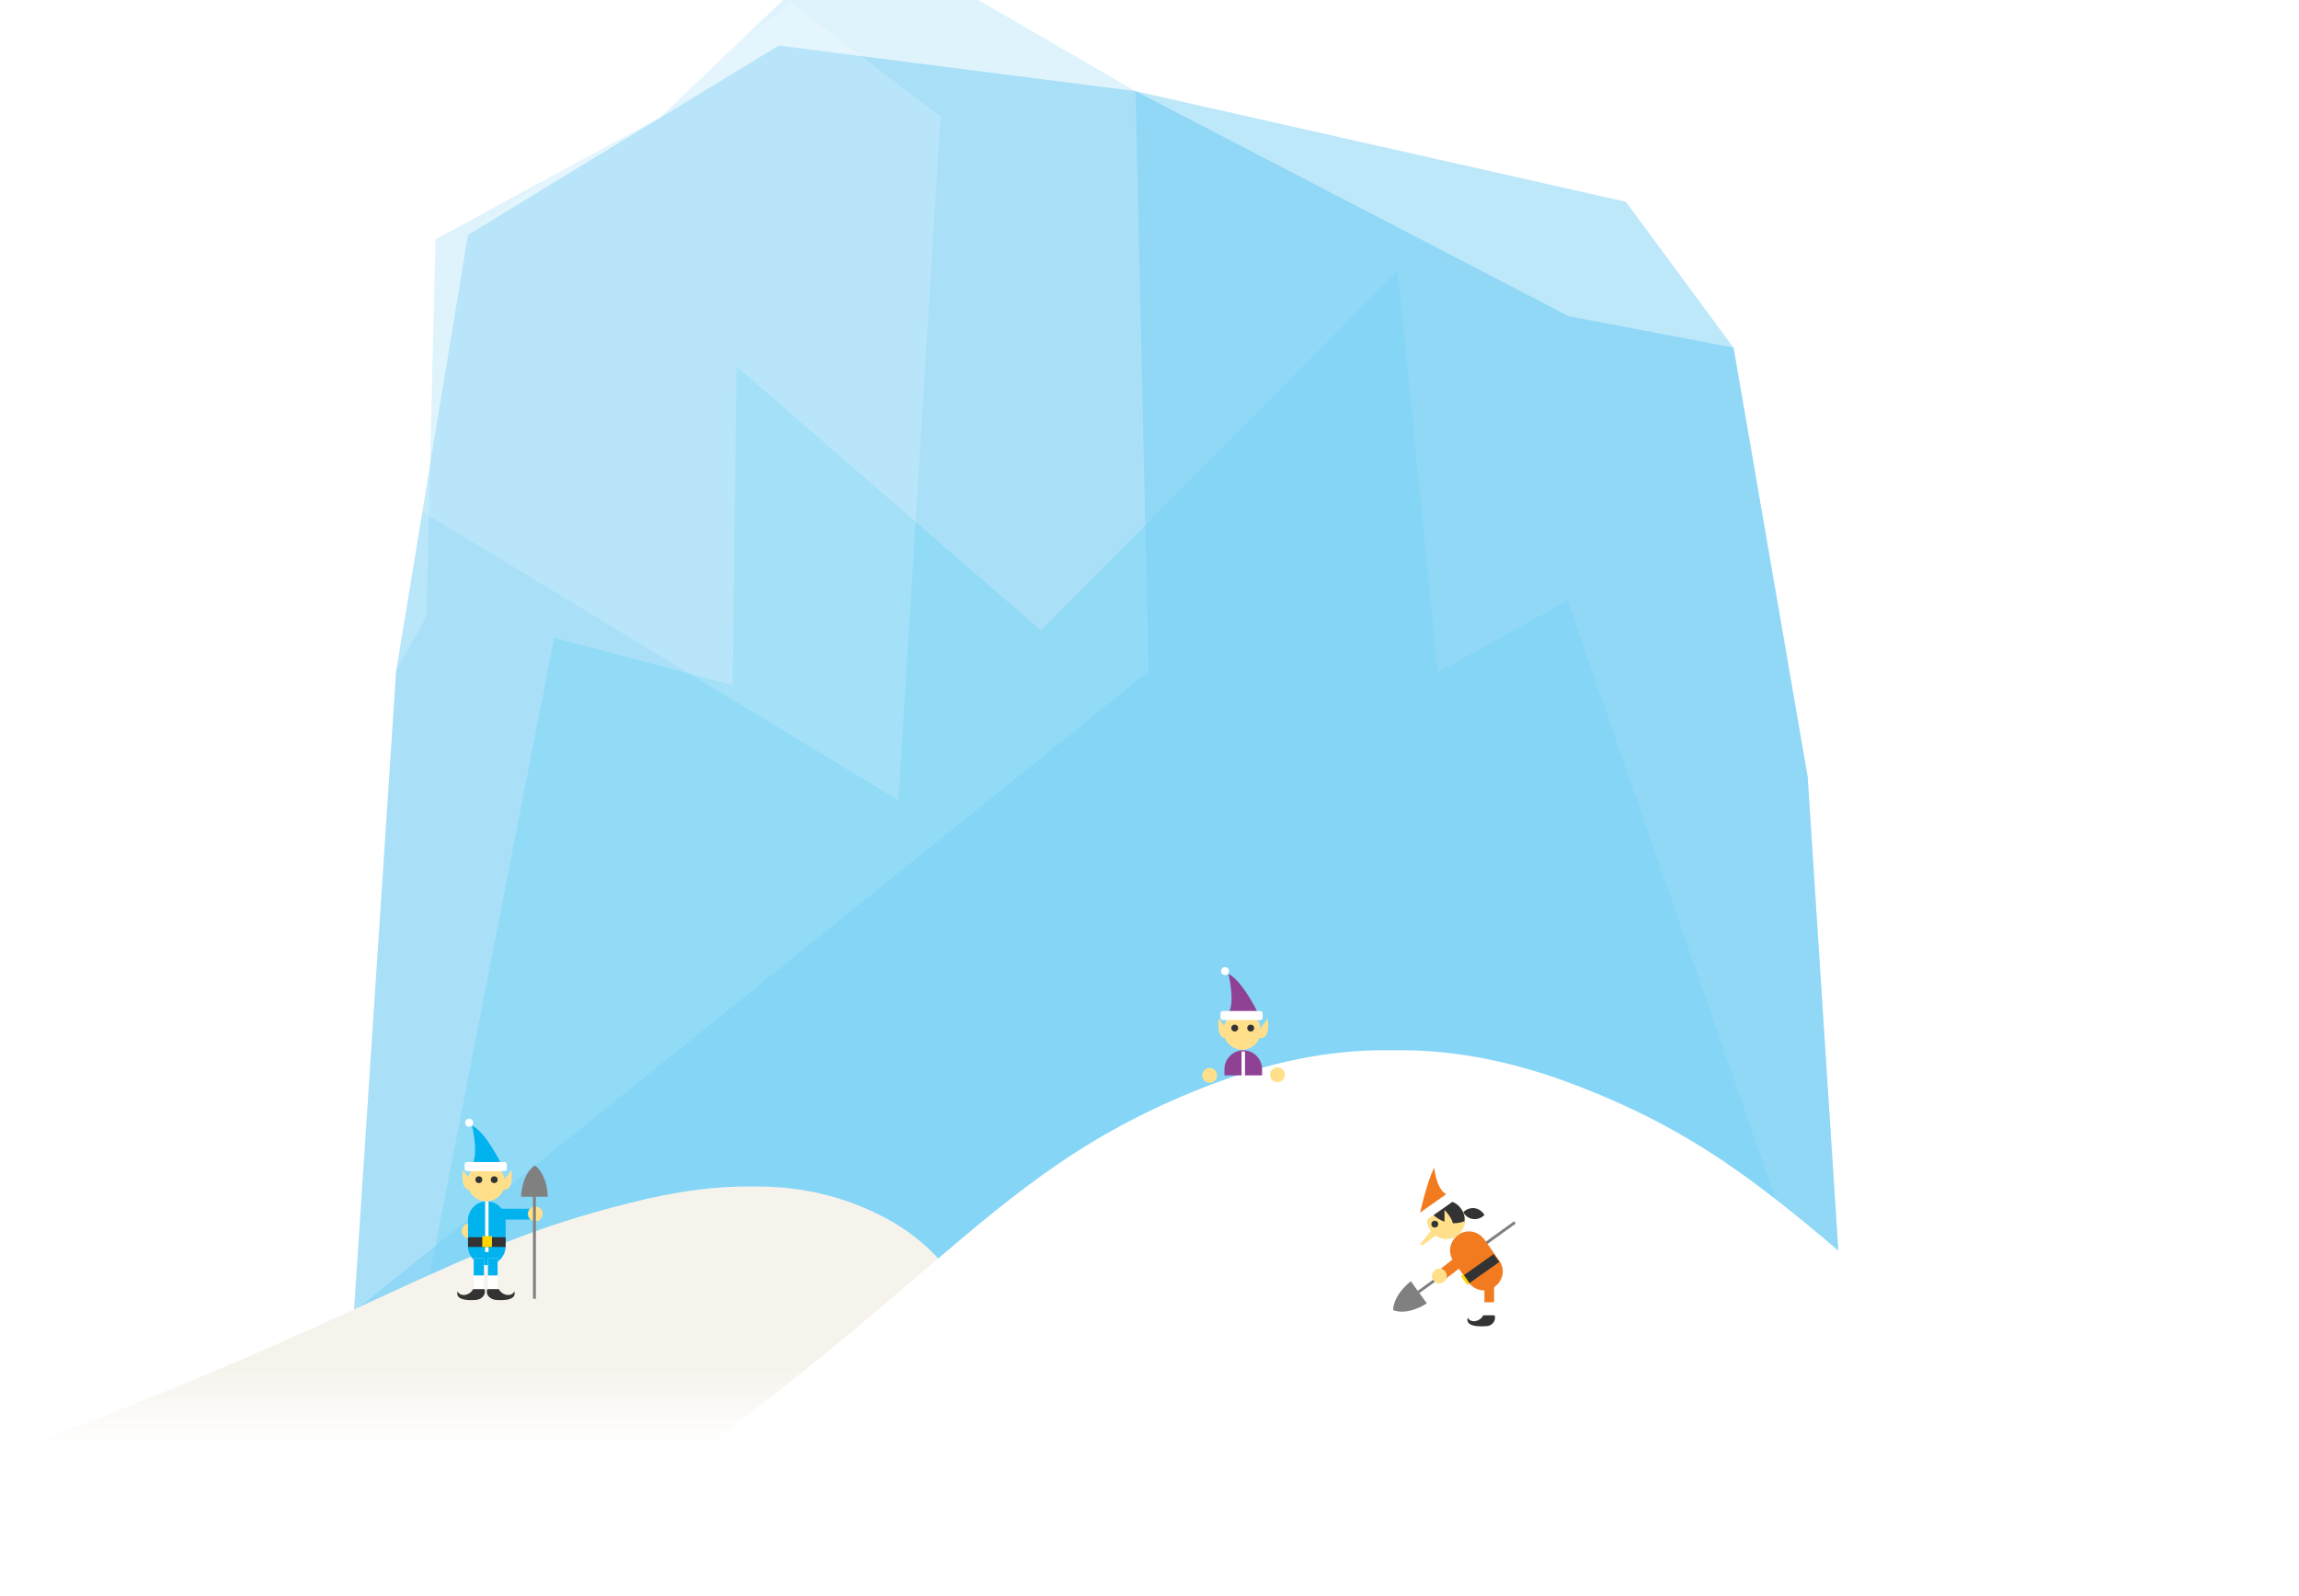 <?xml version="1.0" encoding="utf-8"?>
<!-- Generator: Adobe Illustrator 19.1.0, SVG Export Plug-In . SVG Version: 6.00 Build 0)  -->
<svg version="1.1" id="slice" xmlns="http://www.w3.org/2000/svg" xmlns:xlink="http://www.w3.org/1999/xlink" x="0px" y="0px"
	 width="403.3px" height="280px" viewBox="0 0 403.3 280" style="enable-background:new 0 0 403.3 280;" xml:space="preserve">
<style type="text/css">
	.st0{opacity:0.11;fill:#231F20;}
	.st1{fill:#94917F;}
	.st2{fill:#BAAFA2;}
	.st3{fill:#785768;}
	.st4{fill:#AAA89A;}
	.st5{opacity:0.1;}
	.st6{fill:#8CE1F9;}
	.st7{fill:#CECCBF;}
	.st8{fill:#8D667A;}
	.st9{fill:#918C84;}
	.st10{fill:#C2BEB6;}
	.st11{fill:#F0E1D1;}
	.st12{fill:#B6B4A8;}
	.st13{fill:#94938A;}
	.st14{fill:#7D7C71;}
	.st15{fill:#633B4F;}
	.st16{fill:#85837D;}
	.st17{fill:#8A7665;}
	.st18{fill:#6A695C;}
	.st19{fill:#B9B7A4;}
	.st20{fill:#2F9F42;}
	.st21{opacity:0.13;}
	.st22{opacity:0.2;fill:#231F20;}
	.st23{fill:#D53E2E;}
	.st24{fill:#003673;}
	.st25{fill:#F09A1A;}
	.st26{fill:#FDBF0F;}
	.st27{fill:#736357;}
	.st28{fill:#D84637;}
	.st29{fill:#00A9E9;}
	.st30{fill:#FFDE00;}
	.st31{fill:#48B780;}
	.st32{fill:#7C6959;}
	.st33{fill:#D3AE6E;}
	.st34{fill:#FFFFFF;}
	.st35{fill:#FFE95A;}
	.st36{fill:#FFC300;}
	.st37{fill:#F27B20;}
	.st38{fill:#EE3837;}
	.st39{fill:#4C8BFB;}
	.st40{fill:#B757C5;}
	.st41{fill:#FFDF8A;}
	.st42{fill:#333333;}
	.st43{fill:#6A57AB;}
	.st44{fill:#5D377A;}
	.st45{fill:#393939;}
	.st46{fill:#FDE08B;}
	.st47{fill:#DC3126;}
	.st48{fill:#FDD500;}
	.st49{fill:#515C5D;}
	.st50{fill:#7D8586;}
	.st51{fill:#AFD136;}
	.st52{fill:url(#SVGID_1_);}
	.st53{fill:url(#SVGID_2_);}
	.st54{fill:#E8D184;}
	.st55{fill:#CA7836;}
	.st56{fill:#54D184;}
	.st57{opacity:0.48;}
	.st58{opacity:0.5;fill:#75CEF4;}
	.st59{opacity:0.5;fill:#00BFF0;}
	.st60{opacity:0.5;fill:#E6F6FD;}
	.st61{opacity:0.48;fill:#75CEF4;}
	.st62{fill:url(#SVGID_3_);}
	.st63{fill:#808080;}
	.st64{fill:#8F4293;}
	.st65{fill:#FFD400;}
	.st66{fill:url(#SVGID_4_);}
	.st67{fill:#28AE4B;}
	.st68{fill:#E64436;}
	.st69{fill:url(#SVGID_5_);}
	.st70{fill:url(#XMLID_158_);}
	.st71{opacity:0.17;fill:#FFFFFF;}
	.st72{fill:url(#SVGID_6_);}
	.st73{fill:url(#SVGID_7_);}
	.st74{fill:#00B2EE;}
	.st75{fill:#B89860;}
	.st76{fill:#B0B0B0;}
	.st77{fill:#864537;}
	.st78{fill:#FBCF99;}
	.st79{fill:#FBCD48;}
	.st80{fill:#FFDD00;}
	.st81{fill:#D2392C;}
	.st82{fill:url(#SVGID_8_);}
	.st83{fill:url(#SVGID_9_);}
	.st84{fill:url(#SVGID_10_);}
	.st85{fill:url(#SVGID_11_);}
	.st86{fill:url(#XMLID_160_);}
	.st87{fill:#AFD77D;}
	.st88{opacity:0.1;fill:#231F20;}
	.st89{fill:#7CB342;}
	.st90{fill:#F9CE1D;}
	.st91{fill:#FFE36C;}
	.st92{fill:#5E35B1;}
	.st93{fill:#9575CD;}
	.st94{fill:#29B6F6;}
	.st95{fill:#4AD0FF;}
	.st96{fill:#9DCE2E;}
	.st97{fill:#E53935;}
	.st98{fill:#F94B4B;}
	.st99{fill:#FB8C00;}
	.st100{fill:#FC9F42;}
	.st101{fill:#9DCA3B;}
	.st102{fill:#66A622;}
	.st103{fill:#FFB300;}
	.st104{fill:#F57C00;}
	.st105{fill:#A1CACF;}
	.st106{fill:#DFF3F5;}
	.st107{fill:#BAD7DB;}
	.st108{fill:#C3DFE3;}
	.st109{fill:#BCDEE3;}
	.st110{opacity:0.5;}
	.st111{opacity:0.8;}
	.st112{fill:url(#XMLID_161_);}
	.st113{fill:url(#SVGID_12_);}
	.st114{fill:#F6F3EC;}
	.st115{fill:#D7D7D7;}
	.st116{fill:#959D9E;}
	.st117{fill:#B3B3B3;}
	.st118{fill:#E0E0E0;}
	.st119{fill:#4D4D4D;}
	.st120{fill:#595959;}
	.st121{fill:#FFEB5E;}
	.st122{fill:#6D7576;}
	.st123{fill:#C9E09D;}
	.st124{fill:#8F8F8F;}
	.st125{fill:#5C6566;}
	.st126{fill:#A19E97;}
	.st127{fill:#61C6EC;}
	.st128{fill:#77BF82;}
	.st129{fill:#F3FF73;}
	.st130{fill:url(#XMLID_163_);}
	.st131{fill:url(#SVGID_13_);}
	.st132{fill:url(#SVGID_14_);}
	.st133{fill:url(#XMLID_165_);}
	.st134{fill:#555047;}
	.st135{fill:#896339;}
	.st136{fill:#736F68;}
	.st137{fill:#949494;}
	.st138{fill:#83DEE8;}
	.st139{fill:#85827D;}
	.st140{opacity:0.2;}
	.st141{fill:#404040;}
	.st142{fill:#C0C0C0;}
	.st143{fill:#EEEEEE;}
	.st144{clip-path:url(#SVGID_16_);fill:#44C2C2;}
	.st145{clip-path:url(#SVGID_16_);fill:#A3D89F;}
	.st146{clip-path:url(#SVGID_16_);fill:#C83A74;}
	.st147{clip-path:url(#SVGID_16_);fill:#FFA376;}
	.st148{opacity:0.24;}
	.st149{fill:none;stroke:#85827D;stroke-width:0.9;stroke-miterlimit:10;}
	.st150{opacity:0.83;}
	.st151{fill:#888480;}
	.st152{fill:#7099BA;}
	.st153{fill:#B0E1E8;}
	.st154{opacity:0.22;fill:#FFFFFF;}
	.st155{fill:url(#XMLID_172_);}
	.st156{fill:url(#SVGID_17_);}
	.st157{fill:url(#SVGID_18_);}
	.st158{fill:url(#XMLID_174_);}
	.st159{fill:#9DB9BD;}
	.st160{fill:#D1E3E6;}
	.st161{fill:#B6D6DB;}
	.st162{fill:#9CCFD9;}
	.st163{fill:#B4D3D9;}
	.st164{fill:#97BABF;}
	.st165{fill:#C1DFF5;}
	.st166{fill:#C5E7EB;}
	.st167{fill:#8AB8D4;}
	.st168{fill:#E6E6E6;}
	.st169{fill:#716E69;}
	.st170{fill:#71BDDE;}
	.st171{fill:#659BC7;}
	.st172{fill:#70AFD4;}
	.st173{fill:none;}
	.st174{fill:#97CEE6;}
	.st175{opacity:8.000000e-02;fill:#0F0F0F;}
	.st176{opacity:0.1;fill:#0F0F0F;}
	.st177{fill:#385FE4;}
	.st178{fill:#CCCCCC;}
	.st179{fill:#2986E4;}
	.st180{opacity:0.21;}
	.st181{clip-path:url(#SVGID_20_);}
	.st182{filter:url(#Adobe_OpacityMaskFilter);}
	.st183{mask:url(#SVGID_21_);fill:#33659A;}
	.st184{filter:url(#Adobe_OpacityMaskFilter_1_);}
	.st185{mask:url(#SVGID_22_);fill:#385FE4;}
	.st186{filter:url(#Adobe_OpacityMaskFilter_2_);}
	.st187{opacity:0.17;mask:url(#SVGID_23_);}
	.st188{clip-path:url(#SVGID_25_);}
	.st189{opacity:0.77;}
	.st190{fill:#E8C97B;}
	.st191{fill:#2D56E2;}
	.st192{opacity:0.11;}
	.st193{fill:#0BBF68;}
	.st194{fill:#98BEE4;}
	.st195{fill:#3F5656;}
	.st196{fill:#D7C17D;}
	.st197{opacity:0.2;fill:#FFFFFF;}
	.st198{fill:url(#SVGID_26_);}
	.st199{fill:url(#XMLID_228_);}
	.st200{fill:url(#SVGID_27_);}
	.st201{fill:url(#XMLID_231_);}
	.st202{fill:#9C9C9C;}
	.st203{fill:#808082;}
	.st204{fill:#9ED5EC;}
	.st205{fill:#CACACA;}
	.st206{fill:#E3E3E3;}
	.st207{fill:#979797;}
	.st208{fill:#9E9E9E;}
	.st209{opacity:0.58;fill:#C7FFFF;}
	.st210{opacity:0.25;}
	.st211{fill:#A52E22;}
	.st212{fill:#E63636;}
	.st213{fill:url(#XMLID_261_);}
	.st214{fill:url(#XMLID_278_);}
	.st215{fill:#F3831F;}
	.st216{fill:#1FA2F3;}
	.st217{fill:#914295;}
	.st218{fill:#FAAC18;}
	.st219{opacity:0.1;fill:#333333;}
	.st220{fill:#836948;}
	.st221{fill:#DF543F;}
	.st222{fill:#00813F;}
	.st223{fill:#B9C9D2;}
	.st224{fill:#28B04B;}
	.st225{fill:#FFF100;}
	.st226{fill:#969696;}
	.st227{fill:#0158BB;}
	.st228{fill:#1565C0;}
	.st229{fill:#3DD1F9;}
	.st230{fill:#F5A816;}
	.st231{fill:#C62828;}
	.st232{fill:#BDBDBD;}
	.st233{fill:#A5A5A5;}
	.st234{fill:#424242;}
	.st235{fill:#E6E7E8;}
	.st236{clip-path:url(#SVGID_31_);fill:#FFFFFF;}
	.st237{clip-path:url(#SVGID_31_);fill:#E91C24;}
	.st238{clip-path:url(#SVGID_31_);fill:#1976D2;}
	.st239{fill:#4D8ACF;}
	.st240{fill:none;stroke:#FFFFFF;stroke-width:0.659;stroke-miterlimit:10;}
	.st241{fill:#00ADEE;}
	.st242{clip-path:url(#SVGID_33_);fill:#FFFFFF;}
	.st243{fill:#DBDBDB;}
	.st244{fill:#9AD3D3;}
	.st245{fill:url(#SVGID_34_);}
	.st246{fill:url(#SVGID_35_);}
	.st247{fill:url(#SVGID_36_);}
	.st248{fill:url(#SVGID_37_);}
	.st249{fill:url(#SVGID_38_);}
	.st250{fill:url(#SVGID_39_);}
	.st251{fill:url(#SVGID_40_);}
	.st252{fill:url(#SVGID_41_);}
	.st253{fill:#F7CE97;}
	.st254{fill:#4C4C4C;}
	.st255{fill:#E9E9E9;}
	.st256{fill:#EB9B95;}
	.st257{fill:#656565;}
	.st258{fill:#5E5A48;}
	.st259{fill:url(#SVGID_42_);}
	.st260{fill:url(#SVGID_43_);}
	.st261{fill:#999999;}
	.st262{opacity:0.36;}
	.st263{fill:#00A64C;}
	.st264{fill-rule:evenodd;clip-rule:evenodd;fill:#D4D4D4;}
	.st265{fill-rule:evenodd;clip-rule:evenodd;fill:#FFFFFF;}
	.st266{fill-rule:evenodd;clip-rule:evenodd;fill:#008141;}
	.st267{fill-rule:evenodd;clip-rule:evenodd;fill:#00A64C;}
	.st268{fill:#28B265;}
	.st269{opacity:0.4;fill:#FFE000;}
	.st270{fill:#C8CBCC;}
	.st271{fill:#B8B8B8;}
	.st272{fill:#949496;}
	.st273{fill:#C8EAD4;}
	.st274{fill:#7D8485;}
	.st275{fill:#2364D5;}
	.st276{fill:url(#XMLID_279_);}
	.st277{fill:url(#SVGID_44_);}
	.st278{fill:url(#SVGID_45_);}
	.st279{fill:url(#SVGID_46_);}
	.st280{fill:#8700EE;}
	.st281{fill:#00B533;}
	.st282{fill:#EEDA00;}
	.st283{fill:#F2206D;}
	.st284{fill:#6299FB;}
	.st285{opacity:0.7;fill:url(#SVGID_47_);}
	.st286{opacity:0.7;fill:url(#SVGID_48_);}
	.st287{opacity:0.7;fill:url(#SVGID_49_);}
	.st288{fill:#EE5E5D;}
	.st289{fill:#E09D17;}
	.st290{fill:#F0EDE9;}
	.st291{clip-path:url(#SVGID_51_);}
	.st292{fill:#EEC85C;}
	.st293{opacity:0.32;fill:#9A0000;}
	.st294{fill:#F0F0F0;}
	.st295{fill:#81D4FA;}
	.st296{opacity:0.49;fill:#C9EDFC;}
	.st297{fill:#D8746A;}
	.st298{fill:#FCBE8D;}
	.st299{fill:#00A9E7;}
	.st300{fill:#6A7173;}
	.st301{opacity:0.6;}
	.st302{fill:url(#SVGID_52_);}
	.st303{fill:url(#SVGID_53_);}
	.st304{fill:url(#XMLID_280_);}
	.st305{fill:url(#SVGID_54_);}
	.st306{fill:url(#SVGID_55_);}
	.st307{fill:url(#SVGID_56_);}
	.st308{fill:url(#SVGID_57_);}
	.st309{fill:#67635D;}
	.st310{fill:#999690;}
	.st311{fill:#E6DA91;}
	.st312{opacity:0.55;fill:#BBAF3E;}
	.st313{fill:#A8A69B;}
	.st314{clip-path:url(#SVGID_59_);}
	.st315{fill:url(#SVGID_60_);}
	.st316{fill:url(#SVGID_61_);}
	.st317{opacity:0.1;clip-path:url(#SVGID_59_);}
	.st318{clip-path:url(#SVGID_63_);}
	.st319{fill:#E3E3E2;}
	.st320{fill:#CF4140;}
	.st321{fill:url(#SVGID_64_);}
	.st322{fill:url(#SVGID_65_);}
	.st323{fill:url(#SVGID_66_);}
	.st324{fill:url(#SVGID_67_);}
	.st325{fill:#666666;}
	.st326{fill:#C1161C;}
	.st327{fill:#B47945;}
	.st328{fill:#D9DADB;}
	.st329{fill:#36AF49;}
	.st330{fill:#2A943E;}
	.st331{fill:#9EA0A2;}
	.st332{fill:#BEBFC1;}
	.st333{fill:#F5961D;}
	.st334{fill:#FFEF00;}
	.st335{fill:#6D6D6D;}
	.st336{fill:url(#SVGID_68_);}
	.st337{fill:url(#XMLID_281_);}
	.st338{fill:#795D00;}
	.st339{clip-path:url(#SVGID_70_);fill:#BB8024;}
	.st340{opacity:0.1;clip-path:url(#SVGID_70_);}
	.st341{fill:#955D00;}
	.st342{fill:#F38836;}
	.st343{fill:url(#XMLID_295_);}
	.st344{fill:url(#SVGID_71_);}
	.st345{fill:url(#SVGID_72_);}
	.st346{fill:url(#XMLID_296_);}
	.st347{opacity:0.99;}
	.st348{fill:#E8AF38;}
	.st349{fill:#98AB00;}
	.st350{fill:#E75C52;}
	.st351{fill:#A9897D;}
	.st352{fill:#CB9D7B;}
	.st353{fill:#996B63;}
	.st354{fill:#35B8E8;}
	.st355{opacity:0.12;fill:url(#SVGID_73_);}
	.st356{opacity:0.12;fill:url(#SVGID_74_);}
	.st357{opacity:0.28;fill:url(#SVGID_77_);}
	.st358{clip-path:url(#SVGID_81_);}
	.st359{fill:#FFF59C;}
	.st360{fill:#EBDBCE;}
	.st361{fill:#B07A53;}
	.st362{fill:#1185BA;}
	.st363{opacity:0.32;fill:#1F57A1;}
	.st364{opacity:0.32;}
	.st365{fill:#C28D65;}
	.st366{fill:#EB776F;}
	.st367{fill:#AFDB39;}
	.st368{fill:#EBDB57;}
	.st369{opacity:0.16;}
	.st370{fill:#CBA483;}
	.st371{fill:url(#XMLID_297_);}
	.st372{fill:url(#SVGID_82_);}
	.st373{fill:url(#SVGID_83_);}
	.st374{fill:#BEE6EB;}
	.st375{fill:#F9DF00;}
	.st376{fill:#D84733;}
	.st377{fill:#FCE000;}
	.st378{fill:#575757;}
	.st379{fill:#B3B2B3;}
	.st380{fill:#E5E5E4;}
	.st381{fill:#D5302B;}
	.st382{fill:url(#SVGID_84_);}
	.st383{fill:url(#SVGID_85_);}
	.st384{fill:#EC4180;}
	.st385{fill:#FBCB54;}
	.st386{fill:#7296F0;}
	.st387{fill:#FC793D;}
	.st388{opacity:0.14;}
	.st389{fill:#404144;}
	.st390{fill:#606163;}
	.st391{opacity:0.3;}
	.st392{fill:#D7B256;}
	.st393{opacity:0.38;fill:#D7B256;}
	.st394{fill:#3D3D39;}
	.st395{fill:#393B36;}
	.st396{opacity:0.6;fill:#3BFF65;}
	.st397{opacity:0.6;fill:#FC793D;}
	.st398{clip-path:url(#SVGID_87_);}
	.st399{opacity:0.29;}
	.st400{fill:#9A51A8;}
	.st401{fill:#FEF6E0;}
	.st402{fill:#A06EA9;}
	.st403{fill:#353535;}
	.st404{clip-path:url(#SVGID_89_);}
	.st405{opacity:0.23;fill:#FFFFFF;}
	.st406{opacity:0.13;fill:#FFFFFF;}
	.st407{opacity:5.000000e-02;}
	.st408{opacity:0.45;}
	.st409{opacity:0.2;fill:#FFF170;}
	.st410{fill:#FFF170;}
	.st411{opacity:0.21;fill:#FFFFFF;}
	.st412{opacity:0.1;fill:#FFFFFF;}
	.st413{opacity:0.27;fill:url(#SVGID_90_);}
	.st414{opacity:0.27;fill:url(#SVGID_91_);}
	.st415{fill:url(#SVGID_92_);}
	.st416{fill:url(#SVGID_93_);}
	.st417{fill:#2850A8;}
	.st418{fill:#286EE4;}
	.st419{fill:#0053DF;}
	.st420{fill:#007DD0;}
	.st421{fill:#2891E4;}
	.st422{opacity:0.72;}
	.st423{opacity:0.28;fill:url(#SVGID_94_);}
	.st424{opacity:0.28;fill:url(#SVGID_95_);}
	.st425{fill:#2D6B7F;}
	.st426{fill:#FF7C40;}
	.st427{opacity:0.21;fill:#FF7C40;}
	.st428{opacity:0.28;fill:url(#SVGID_96_);}
	.st429{opacity:0.28;fill:url(#SVGID_97_);}
	.st430{opacity:0.28;fill:url(#SVGID_98_);}
	.st431{opacity:0.28;fill:url(#SVGID_99_);}
	.st432{fill:#FFEE0A;}
	.st433{opacity:0.21;fill:#FFEE0A;}
	.st434{opacity:0.28;fill:url(#SVGID_100_);}
	.st435{opacity:0.28;fill:url(#SVGID_101_);}
	.st436{fill:#FD45FF;}
	.st437{opacity:0.21;fill:#FD45FF;}
	.st438{opacity:0.28;fill:url(#SVGID_102_);}
	.st439{opacity:0.28;fill:url(#SVGID_103_);}
	.st440{fill:#52FF52;}
	.st441{opacity:0.21;fill:#52FF52;}
	.st442{opacity:0.28;fill:url(#SVGID_104_);}
	.st443{opacity:0.28;fill:url(#SVGID_105_);}
	.st444{opacity:0.28;fill:url(#SVGID_106_);}
	.st445{opacity:0.28;fill:url(#SVGID_107_);}
	.st446{fill:#59FFF3;}
	.st447{opacity:0.21;fill:#59FFF3;}
	.st448{opacity:0.28;fill:url(#SVGID_108_);}
	.st449{opacity:0.28;fill:url(#SVGID_109_);}
	.st450{opacity:0.28;fill:url(#SVGID_110_);}
	.st451{opacity:0.28;fill:url(#SVGID_111_);}
	.st452{opacity:0.28;fill:url(#SVGID_112_);}
	.st453{opacity:0.28;fill:url(#SVGID_113_);}
	.st454{opacity:0.28;fill:url(#SVGID_114_);}
	.st455{opacity:0.28;fill:url(#SVGID_115_);}
	.st456{opacity:0.28;fill:url(#SVGID_116_);}
	.st457{opacity:0.28;fill:url(#SVGID_117_);}
	.st458{opacity:0.28;fill:url(#SVGID_118_);}
	.st459{opacity:0.28;fill:url(#SVGID_119_);}
	.st460{opacity:0.28;fill:url(#SVGID_120_);}
	.st461{opacity:0.28;fill:url(#SVGID_121_);}
	.st462{opacity:0.28;fill:url(#SVGID_122_);}
	.st463{opacity:0.28;fill:url(#SVGID_123_);}
	.st464{opacity:0.28;fill:url(#SVGID_124_);}
	.st465{opacity:0.28;fill:url(#SVGID_125_);}
	.st466{opacity:0.28;fill:url(#SVGID_126_);}
	.st467{opacity:0.28;fill:url(#SVGID_127_);}
	.st468{opacity:0.28;fill:url(#SVGID_128_);}
	.st469{opacity:0.28;fill:url(#SVGID_129_);}
	.st470{opacity:0.28;fill:url(#SVGID_130_);}
	.st471{opacity:0.28;fill:url(#SVGID_131_);}
	.st472{opacity:0.28;fill:url(#SVGID_132_);}
	.st473{opacity:0.28;fill:url(#SVGID_133_);}
	.st474{opacity:0.28;fill:url(#SVGID_134_);}
	.st475{opacity:0.28;fill:url(#SVGID_135_);}
	.st476{opacity:0.28;fill:url(#SVGID_136_);}
	.st477{opacity:0.28;fill:url(#SVGID_137_);}
	.st478{opacity:0.28;fill:url(#SVGID_138_);}
	.st479{opacity:0.28;fill:url(#SVGID_139_);}
	.st480{opacity:0.28;fill:url(#SVGID_140_);}
	.st481{opacity:0.28;fill:url(#SVGID_141_);}
	.st482{opacity:0.28;fill:url(#SVGID_142_);}
	.st483{opacity:0.28;fill:url(#SVGID_143_);}
	.st484{opacity:0.28;fill:url(#SVGID_144_);}
	.st485{opacity:0.28;fill:url(#SVGID_145_);}
	.st486{opacity:0.28;fill:url(#SVGID_146_);}
	.st487{opacity:0.28;fill:url(#SVGID_147_);}
	.st488{opacity:0.28;fill:url(#SVGID_148_);}
	.st489{opacity:0.28;fill:url(#SVGID_149_);}
	.st490{opacity:0.28;fill:url(#SVGID_150_);}
	.st491{opacity:0.28;fill:url(#SVGID_151_);}
	.st492{opacity:0.28;fill:url(#SVGID_152_);}
	.st493{opacity:0.28;fill:url(#SVGID_153_);}
	.st494{opacity:0.28;fill:url(#SVGID_154_);}
	.st495{opacity:0.28;fill:url(#SVGID_155_);}
	.st496{opacity:0.28;fill:url(#SVGID_156_);}
	.st497{opacity:0.28;fill:url(#SVGID_157_);}
	.st498{opacity:0.28;fill:url(#SVGID_158_);}
	.st499{opacity:0.28;fill:url(#SVGID_159_);}
	.st500{opacity:0.28;fill:url(#SVGID_160_);}
	.st501{opacity:0.28;fill:url(#SVGID_161_);}
	.st502{opacity:0.28;fill:url(#SVGID_162_);}
	.st503{opacity:0.28;fill:url(#SVGID_163_);}
	.st504{opacity:0.28;fill:url(#SVGID_164_);}
	.st505{opacity:0.28;fill:url(#SVGID_165_);}
	.st506{opacity:0.28;fill:url(#SVGID_166_);}
	.st507{opacity:0.28;fill:url(#SVGID_167_);}
	.st508{opacity:0.28;fill:url(#SVGID_168_);}
	.st509{opacity:0.28;fill:url(#SVGID_169_);}
	.st510{opacity:0.28;fill:url(#SVGID_170_);}
	.st511{opacity:0.28;fill:url(#SVGID_171_);}
	.st512{opacity:0.28;fill:url(#SVGID_172_);}
	.st513{opacity:0.28;fill:url(#SVGID_173_);}
	.st514{fill:#898F90;}
	.st515{opacity:0.25;fill:#FFFFFF;}
	.st516{fill:#00B8F0;}
	.st517{fill:#00A7F0;}
	.st518{opacity:0.91;fill:url(#SVGID_174_);}
	.st519{opacity:0.12;fill:#FFEE0A;}
	.st520{opacity:0.62;}
	.st521{fill:url(#SVGID_175_);}
	.st522{fill:url(#SVGID_176_);}
	.st523{fill:url(#SVGID_177_);}
	.st524{fill:url(#SVGID_178_);}
	.st525{fill:#7D857E;}
	.st526{fill:#89908A;}
	.st527{opacity:0.91;fill:url(#SVGID_179_);}
	.st528{opacity:0.12;fill:#78FF5E;}
	.st529{fill:#78FF5E;}
	.st530{fill:url(#SVGID_180_);}
	.st531{fill:url(#SVGID_181_);}
	.st532{fill:url(#SVGID_182_);}
	.st533{fill:url(#SVGID_183_);}
	.st534{fill:#85847D;}
	.st535{fill:#908F89;}
	.st536{opacity:0.91;fill:url(#SVGID_184_);}
	.st537{opacity:0.12;fill:#FF5E91;}
	.st538{fill:#FF8373;}
	.st539{fill:url(#SVGID_185_);}
	.st540{fill:url(#SVGID_186_);}
	.st541{fill:url(#SVGID_187_);}
	.st542{fill:url(#SVGID_188_);}
	.st543{fill:#5D6667;}
	.st544{fill:url(#XMLID_298_);}
	.st545{fill:url(#XMLID_299_);}
	.st546{fill:url(#SVGID_189_);}
	.st547{fill:#B13837;}
	.st548{fill:#3B627A;}
	.st549{fill:url(#SVGID_190_);}
	.st550{fill:url(#XMLID_312_);}
	.st551{fill:url(#SVGID_191_);}
	.st552{fill:#754517;}
	.st553{fill:#845930;}
	.st554{fill:#A35F25;}
	.st555{fill:#AA6C37;}
	.st556{fill:#B07644;}
	.st557{fill:#EFDBC1;}
	.st558{fill:#FFC805;}
	.st559{fill:#231F20;}
	.st560{fill:#00A351;}
	.st561{fill:#008844;}
	.st562{fill:#EF6522;}
	.st563{fill:#7A4B1F;}
	.st564{fill:#32CBE6;}
	.st565{fill:url(#SVGID_192_);}
	.st566{opacity:0.1;fill:#005FD0;}
	.st567{fill:#C48E4F;}
	.st568{fill:#F8AEAE;}
	.st569{fill:#E6E5E1;}
	.st570{fill:#7B9EB8;}
	.st571{fill:#A5B3AD;}
	.st572{fill:#C7C7C7;}
	.st573{fill:url(#XMLID_315_);}
	.st574{fill:url(#SVGID_193_);}
	.st575{fill:url(#SVGID_194_);}
	.st576{fill:#388E3C;}
	.st577{fill:#2E7D32;}
	.st578{fill:#FFE18C;}
	.st579{opacity:0.25;fill:#29B6F6;}
	.st580{fill:#414042;}
	.st581{fill:#2F4C52;}
	.st582{fill:#455D82;}
	.st583{fill:#795548;}
	.st584{fill:#D3D4D6;}
	.st585{fill:#BCBEC0;}
	.st586{clip-path:url(#SVGID_196_);}
	.st587{fill:url(#SVGID_197_);}
	.st588{fill:url(#SVGID_198_);}
	.st589{clip-path:url(#SVGID_200_);}
	.st590{opacity:0.5;fill:#F9CE1D;}
	.st591{opacity:0.28;}
	.st592{fill:#D7D8D9;}
	.st593{fill:#EBECED;}
	.st594{fill:#FFD600;}
	.st595{fill:#039BE5;}
	.st596{fill:url(#XMLID_316_);}
	.st597{fill:url(#SVGID_201_);}
	.st598{fill:#34D4F0;}
	.st599{opacity:0.51;fill:#74E4F6;}
	.st600{opacity:0.51;}
	.st601{fill:#74E4F6;}
	.st602{fill:url(#XMLID_329_);}
	.st603{fill:#434FBF;}
	.st604{opacity:0.51;fill:#7182F0;}
	.st605{fill:#7182F0;}
	.st606{opacity:0.38;}
	.st607{opacity:0.39;fill:#FFFF5C;}
	.st608{opacity:0.58;fill:#FFFFFF;}
	.st609{opacity:0.19;fill:#73C1DE;}
	.st610{opacity:0.19;fill:#7335DE;}
	.st611{fill:#F5F2E2;}
	.st612{fill:#A3A2A1;}
	.st613{fill:#5A99D1;}
	.st614{fill:#B8A485;}
	.st615{fill:#EEE5D5;}
	.st616{fill:#FFFFCC;}
	.st617{fill:#FFD200;}
	.st618{fill:#F26E21;}
	.st619{fill:#F5871F;}
	.st620{fill:#CFCFCF;}
	.st621{fill:#019049;}
	.st622{fill:#07A860;}
	.st623{fill:#AB00EE;}
	.st624{fill:#93D8F7;}
	.st625{fill:#725D4C;}
	.st626{fill:#028F1F;}
	.st627{fill:#0DA760;}
	.st628{fill:#F4C138;}
	.st629{fill:#F9646D;}
	.st630{fill:url(#SVGID_202_);}
	.st631{clip-path:url(#SVGID_204_);}
	.st632{fill:#8DE0F2;}
	.st633{fill:url(#SVGID_205_);}
	.st634{fill:url(#XMLID_330_);}
	.st635{fill:none;stroke:#D7D7D7;stroke-width:5.6;stroke-miterlimit:10;}
	.st636{fill:none;stroke:#FFFFCC;stroke-width:0.7;stroke-miterlimit:10;stroke-dasharray:2.1,4.2;}
	.st637{fill:#4CB5CF;}
	.st638{fill:#638AAA;}
	.st639{fill:url(#XMLID_331_);}
	.st640{fill:url(#XMLID_332_);}
	.st641{fill:url(#SVGID_206_);}
	.st642{fill:url(#XMLID_337_);}
	.st643{clip-path:url(#SVGID_208_);}
	.st644{fill:url(#SVGID_209_);}
	.st645{opacity:0.51;clip-path:url(#SVGID_208_);}
	.st646{fill:url(#SVGID_210_);}
	.st647{fill:url(#SVGID_211_);}
	.st648{fill:url(#SVGID_212_);}
	.st649{fill:url(#XMLID_363_);}
	.st650{fill:url(#SVGID_213_);}
	.st651{fill:url(#XMLID_364_);}
	.st652{fill:#E0F3F5;}
	.st653{opacity:0.64;fill:#7EC1C4;}
	.st654{fill:#C4DFE3;}
	.st655{fill:#7EC1C4;}
	.st656{opacity:0.53;fill:#7EC1C4;}
	.st657{opacity:0.82;fill:#7EC1C4;}
	.st658{opacity:0.3;fill:#7EC1C4;}
	.st659{fill:#79A6AD;}
	.st660{fill:#C5161D;}
	.st661{fill:#E91C24;}
	.st662{fill:#00A551;}
	.st663{fill:#2C7C2F;}
	.st664{fill:#AEC7DC;}
	.st665{fill:none;stroke:#97BABF;stroke-width:1.979;stroke-miterlimit:10;}
	.st666{fill:#9DCB3B;}
	.st667{fill:#D9EBED;}
	.st668{fill:#008C45;}
	.st669{fill:#AE5F2D;}
	.st670{fill:#7A347E;}
	.st671{fill:#754C28;}
	.st672{fill:#0085B7;}
	.st673{fill:#D89614;}
	.st674{fill:#ECDEC9;}
	.st675{fill:#9C8954;}
	.st676{opacity:8.000000e-02;}
	.st677{fill:#4E4E6B;}
	.st678{fill:#859537;}
	.st679{fill:#8A773F;}
	.st680{fill:#CC29B9;}
	.st681{fill:#6D42E3;}
	.st682{fill:#16C447;}
	.st683{fill:#C26D11;}
	.st684{fill:url(#XMLID_404_);}
	.st685{clip-path:url(#SVGID_215_);}
	.st686{fill:#0081A8;}
	.st687{clip-path:url(#SVGID_215_);fill:#C7B31E;}
	.st688{fill:#B5B5B5;}
	.st689{fill:#E8E8E8;}
	.st690{fill:#0791AA;}
	.st691{fill:#C7B31E;}
	.st692{fill:#9D9D9D;}
	.st693{fill:#F7F01F;}
	.st694{fill:#7DC6D3;}
	.st695{fill:#4DB0C2;}
	.st696{fill:#00BE69;}
	.st697{fill:#F57F17;}
	.st698{fill:#E77969;}
	.st699{fill:#F7E2A5;}
	.st700{fill:#F4D784;}
	.st701{fill:#54C391;}
	.st702{fill:#008E5C;}
	.st703{fill:#076E2F;}
	.st704{clip-path:url(#SVGID_215_);fill:#FFFFFF;}
	.st705{clip-path:url(#SVGID_215_);fill:#F5F129;}
	.st706{opacity:0.1;clip-path:url(#SVGID_215_);}
	.st707{fill:url(#SVGID_216_);}
	.st708{fill:#9DCFD8;}
	.st709{fill:#B1E1E7;}
	.st710{fill:#73BCDD;}
	.st711{fill:#7BA8CD;}
	.st712{fill:#7299BA;}
	.st713{fill:#5B93C1;}
	.st714{fill:#D2E3E6;}
	.st715{fill:#48494D;}
	.st716{fill:#16BDCC;}
	.st717{fill:#D63E3E;}
	.st718{fill:url(#SVGID_217_);}
	.st719{fill:url(#SVGID_218_);}
	.st720{fill:url(#SVGID_219_);}
	.st721{fill:#DCDFD8;}
	.st722{opacity:0.7;}
	.st723{fill:#EF5350;}
	.st724{fill:#70CC47;}
	.st725{fill:#8BD463;}
	.st726{fill:url(#SVGID_220_);}
	.st727{fill:#E24C41;}
	.st728{fill:#EB6760;}
	.st729{fill:#2DB9EB;}
	.st730{fill:#FFDF00;}
	.st731{fill:#373B40;}
	.st732{fill:#FFFBDB;}
	.st733{fill:#D7E1E3;}
	.st734{opacity:0.2;fill:#373B40;}
	.st735{fill:#C6E9FA;}
	.st736{fill:#20242A;}
	.st737{fill:#332E2E;}
	.st738{fill:#FDBE0C;}
	.st739{fill:#F7FFFA;}
	.st740{fill:#9E978A;}
	.st741{fill:#B4AFA5;}
	.st742{fill:#E68ECD;}
	.st743{fill:#98D4BC;}
	.st744{fill:#88A2D6;}
	.st745{fill:#E36868;}
	.st746{fill:#F8AE37;}
	.st747{fill:#B99960;}
	.st748{fill:#D4AF6E;}
	.st749{opacity:0.12;}
	.st750{fill:#F0B21C;}
	.st751{fill:#B46D3D;}
	.st752{fill:#CAA56E;}
	.st753{fill:#A8844F;}
	.st754{fill:#59595C;}
	.st755{fill:#B56D3D;}
	.st756{opacity:0.19;fill:#FCD09A;}
	.st757{fill:#85E1E7;}
	.st758{fill:#E7F3F2;}
	.st759{opacity:0.19;}
	.st760{opacity:0.6;fill:url(#SVGID_221_);}
	.st761{fill:#48AACF;}
	.st762{opacity:0.6;fill:#3E31FF;}
	.st763{opacity:0.6;fill:#1B4DF9;}
	.st764{opacity:0.6;fill:#85E1E7;}
	.st765{fill:#62ACCD;}
	.st766{fill:#81FFFF;}
	.st767{opacity:0.6;fill:#FFFFFF;}
	.st768{opacity:0.6;fill:#73BCDD;}
	.st769{fill:#2E93C1;}
	.st770{opacity:0.6;fill:#1E9AE3;}
	.st771{opacity:0.6;fill:#48AACF;}
	.st772{opacity:0.15;fill:#81FFFF;}
	.st773{opacity:0.6;fill:#2E93C1;}
	.st774{opacity:0.67;fill:#62ACCD;}
	.st775{opacity:0.67;fill:#9DCFD8;}
	.st776{opacity:0.28;fill:#81FFFF;}
	.st777{fill:#8AAFB5;}
	.st778{opacity:0.99;fill:#91F3FA;}
	.st779{fill:#1FC2F5;}
	.st780{opacity:0.99;fill:#62ACCD;}
	.st781{opacity:0.99;fill:#A9DEE8;}
	.st782{opacity:0.36;fill:url(#SVGID_222_);}
	.st783{fill:url(#SVGID_223_);}
	.st784{opacity:0.6;fill:#62ACCD;}
	.st785{fill:url(#SVGID_224_);}
	.st786{fill:url(#SVGID_225_);}
	.st787{fill:url(#SVGID_226_);}
	.st788{fill:#CAF5F6;}
	.st789{fill:#00C1F2;}
	.st790{fill:#FF931E;}
	.st791{fill:#D94636;}
	.st792{fill:#D43E2E;}
	.st793{fill:#FDCE48;}
	.st794{fill:#464647;}
	.st795{fill:#D33E2F;}
	.st796{fill:#FF8A33;}
	.st797{fill:#746458;}
	.st798{fill:#57ABA9;}
	.st799{fill:#6CCCC9;}
	.st800{fill:#A7C1C5;}
	.st801{fill:#B6E2F8;}
	.st802{fill:#61AAC9;}
	.st803{fill:#E1F3FC;}
	.st804{fill:#FFF58B;}
	.st805{fill:#B59A48;}
	.st806{fill:#EED257;}
	.st807{fill:#D9D286;}
	.st808{fill:#FF916D;}
	.st809{fill:#FFE327;}
	.st810{fill:#64E8BE;}
	.st811{opacity:0.2;fill:#333333;}
	.st812{opacity:0.22;fill:#333333;}
	.st813{fill:url(#XMLID_406_);}
	.st814{fill:url(#XMLID_407_);}
	.st815{fill:url(#XMLID_408_);}
	.st816{fill:url(#SVGID_227_);}
	.st817{fill:url(#XMLID_422_);}
	.st818{fill:url(#XMLID_423_);}
	.st819{fill:url(#SVGID_228_);}
	.st820{fill:url(#SVGID_229_);}
	.st821{opacity:0.55;fill:#D8FBFF;}
	.st822{opacity:0.5;fill:url(#SVGID_230_);}
	.st823{fill:#29B65E;}
	.st824{fill:#009047;}
	.st825{fill:#91651C;}
	.st826{fill:#BD822B;}
	.st827{fill:#D5B06E;}
	.st828{fill:#007DC5;}
	.st829{fill:#A66D40;}
	.st830{fill:#FF8C33;}
	.st831{fill:#A67108;}
	.st832{fill:#F1B31C;}
	.st833{fill:#B88A13;}
	.st834{fill:#B93A2C;}
	.st835{fill:#C36E2C;}
	.st836{fill:#A8362A;}
	.st837{fill:#34875D;}
	.st838{fill:#602C63;}
	.st839{fill:#0086B7;}
	.st840{fill:#CDB300;}
	.st841{fill:#26A89B;}
	.st842{fill:#DA4637;}
	.st843{fill:#48B980;}
	.st844{fill:#F58B37;}
	.st845{fill:#00ABE9;}
	.st846{fill:#4859B9;}
	.st847{fill:#E86E1C;}
	.st848{fill:#C8541F;}
	.st849{fill:#B9191E;}
	.st850{opacity:0.19;fill:#212121;}
	.st851{opacity:0.3;fill:#28B04B;}
	.st852{fill:#F9858E;}
	.st853{fill:#5F14A6;}
	.st854{fill:#8C28DE;}
	.st855{fill:#A2A5A3;}
	.st856{fill:#AB3125;}
	.st857{clip-path:url(#SVGID_232_);}
	.st858{fill:#00914A;}
	.st859{opacity:0.39;fill:#791F11;}
	.st860{fill:#B6E5CD;}
	.st861{fill:#E9D386;}
	.st862{fill:#413D3D;}
	.st863{fill:#666262;}
	.st864{fill:#85D4AC;}
	.st865{opacity:0.1;fill:#B6E5CD;}
	.st866{fill:#F5951F;}
	.st867{fill:#00369C;}
	.st868{fill:#2759D9;}
	.st869{fill:#2297CC;}
	.st870{fill:#764C2E;}
	.st871{fill:#D4AF19;}
	.st872{fill:#62A807;}
	.st873{fill:#008E1F;}
	.st874{opacity:0.37;fill:#FFFFFF;}
	.st875{fill:#BBE5FA;}
	.st876{fill:#7A5951;}
	.st877{fill:#212121;}
	.st878{clip-path:url(#XMLID_424_);fill:#212121;}
	.st879{fill:#CC372C;}
	.st880{fill:#EBAD11;}
	.st881{fill:#E33483;}
	.st882{fill:#3788DE;}
</style>
<g id="New_Symbol_88">
</g>
<g id="New_Symbol_85">
</g>
<g id="New_Symbol_83">
</g>
<g id="New_Symbol_70">
</g>
<g id="New_Symbol_79">
</g>
<g id="New_Symbol_8">
</g>
<g id="New_Symbol_15" class="st110">
</g>
<g id="New_Symbol_16" class="st111">
</g>
<g id="New_Symbol_14" class="st110">
</g>
<g id="New_Symbol_67">
	<g id="New_Symbol_65_11_">
	</g>
</g>
<g id="New_Symbol_86">
	<g id="New_Symbol_82_2_">
	</g>
	<g id="New_Symbol_82_1_">
	</g>
</g>
<g id="New_Symbol_9">
</g>
<g id="New_Symbol_10">
</g>
<g id="New_Symbol_12">
</g>
<g id="New_Symbol_13">
</g>
<g id="New_Symbol_84">
	<g id="New_Symbol_65_10_">
	</g>
</g>
<g id="New_Symbol_87">
</g>
<g id="New_Symbol_91">
</g>
<g id="New_Symbol_89">
</g>
<g id="New_Symbol_94">
</g>
<g id="New_Symbol_68">
</g>
<g id="New_Symbol_66">
</g>
<g id="New_Symbol_90">
</g>
<g id="New_Symbol_71">
	<g id="New_Symbol_65_9_">
	</g>
</g>
<g id="New_Symbol_73">
	<g id="New_Symbol_64_2_">
	</g>
</g>
<g id="New_Symbol_74">
	<g id="New_Symbol_65_8_">
	</g>
</g>
<g id="New_Symbol_92">
</g>
<g id="New_Symbol_93">
	<g id="New_Symbol_64_1_" class="st347">
	</g>
</g>
<g id="New_Symbol_76">
	<g id="New_Symbol_65_7_">
	</g>
</g>
<g id="New_Symbol_77">
</g>
<g id="New_Symbol_78">
	<g id="New_Symbol_65_6_">
	</g>
</g>
<g id="New_Symbol_80">
</g>
<g id="XMLID_193_">
	<g id="New_Symbol_13_2_">
	</g>
</g>
<g id="New_Symbol_82">
</g>
<g id="New_Symbol_96">
</g>
<g id="New_Symbol_98">
	<g id="New_Symbol_65_5_">
	</g>
</g>
<g>
	<g id="XMLID_398_">
		<g id="XMLID_495_">
			<g id="XMLID_498_" class="st57">
				<polygon id="XMLID_573_" class="st58" points="62.1,230.1 69.5,117.7 74.8,108.2 76.4,42 115.8,20.6 137.4,0 171.6,0 199.2,16 
					275.2,55.5 304.1,61 317.1,136.3 323.2,230.6 				"/>
				<polygon id="XMLID_500_" class="st59" points="74.2,229.7 97.2,111.9 128.5,120.2 129.2,64.3 182.6,110.6 245.2,47.5 252.2,118 
					275,105.4 318.5,230.6 				"/>
			</g>
			<polygon id="XMLID_497_" class="st58" points="62.1,230.1 69.5,117.7 82.1,41.2 136.6,8 199.2,16 275.2,55.5 304.1,61 
				317.1,136.3 323.2,230.6 			"/>
			<polygon id="XMLID_496_" class="st61" points="62.1,230.1 201.5,117.8 199.2,16 285.2,35.4 304.1,61 317.1,136.3 323.2,230.6 			
				"/>
		</g>
		<polygon id="XMLID_494_" class="st71" points="74.1,89.8 82.1,41.2 138.8,0.6 165,20.4 157.6,140.4 		"/>
	</g>
	
		<linearGradient id="SVGID_1_" gradientUnits="userSpaceOnUse" x1="35.275" y1="216.711" x2="35.275" y2="253.658" gradientTransform="matrix(1 0 -0.704 1.014 243.742 -3.513)">
		<stop  offset="7.292989e-02" style="stop-color:#F6F3EC"/>
		<stop  offset="0.624" style="stop-color:#F6F3EC"/>
		<stop  offset="1" style="stop-color:#F6F3EC;stop-opacity:0"/>
	</linearGradient>
	<path class="st52" d="M198.4,255.4c-32.5-24.8-27.5-36.2-48.9-44.3c-5.7-2.1-11.6-3-17.6-2.9c-5.8-0.1-12.9,0.7-21.5,2.9
		C77.8,219.2,66.9,230.7,0,255.4H198.4z"/>
	
		<linearGradient id="SVGID_2_" gradientUnits="userSpaceOnUse" x1="180.438" y1="200.245" x2="180.438" y2="276.365" gradientTransform="matrix(1 0 0 1 63.921 0)">
		<stop  offset="7.292989e-02" style="stop-color:#FFFFFF"/>
		<stop  offset="0.624" style="stop-color:#FFFFFF"/>
		<stop  offset="1" style="stop-color:#FFFFFF;stop-opacity:0"/>
	</linearGradient>
	<path class="st53" d="M403.3,280c-79.6-50.3-84.4-73.6-127.7-89.9c-11.5-4.3-21.9-6-31.3-5.8c-9.4-0.2-19.8,1.5-31.3,5.8
		c-43.3,16.4-48,39.6-127.7,89.9H403.3z"/>
	<g>
		<g>
			<circle class="st41" cx="82.3" cy="216" r="1.3"/>
			<path class="st74" d="M88,204.4c0,0-2.7-5.7-5.2-6.9c0,0,1.3,5.3-0.1,7L88,204.4z"/>
			<path class="st41" d="M82,207.5c0,1.8,1.5,3.3,3.3,3.3l0,0c1.8,0,3.3-1.5,3.3-3.3l0,0c0-1.8-1.5-3.3-3.3-3.3l0,0
				C83.4,204.2,82,205.7,82,207.5L82,207.5z"/>
			<path class="st34" d="M81.5,205.1c0,0.2,0.2,0.4,0.4,0.4h6.6c0.2,0,0.4-0.2,0.4-0.4v-0.8c0-0.2-0.2-0.4-0.4-0.4h-6.6
				c-0.2,0-0.4,0.2-0.4,0.4V205.1z"/>
			<circle class="st42" cx="86.7" cy="207" r="0.6"/>
			<circle class="st42" cx="84" cy="207" r="0.6"/>
			<rect x="87.3" y="212.1" class="st74" width="6.6" height="1.9"/>
			<path class="st74" d="M82.1,218.7c0,1.8,1.5,3.3,3.3,3.3c1.8,0,3.3-1.5,3.3-3.3v-4.6c0-1.8-1.5-3.3-3.3-3.3
				c-1.8,0-3.3,1.5-3.3,3.3V218.7z"/>
			<polyline class="st34" points="87.3,220.8 87.3,226.5 85.6,226.5 85.6,220.8 			"/>
			<polyline class="st74" points="87.3,220.8 87.3,223.8 85.6,223.8 85.6,220.8 			"/>
			<path class="st42" d="M85.5,226.2h2c0.7,1.3,2.4,1.3,2.7,0.4c0,0,0.9,1.8-3.2,1.5C85.9,228,85.1,227.1,85.5,226.2z"/>
			<polyline class="st34" points="83.1,220.8 83.1,226.5 84.9,226.5 84.9,220.8 			"/>
			<polyline class="st74" points="83.1,220.8 83.1,223.8 84.9,223.8 84.9,220.8 			"/>
			<path class="st42" d="M85,226.2h-2c-0.7,1.3-2.4,1.3-2.7,0.4c0,0-0.9,1.8,3.2,1.5C84.6,228,85.3,227.1,85,226.2z"/>
			<g>
				<rect x="85.1" y="210.8" class="st34" width="0.6" height="8.9"/>
			</g>
			<rect x="82.1" y="217.1" class="st42" width="6.6" height="1.7"/>
			<rect x="84.6" y="216.9" class="st65" width="1.7" height="1.9"/>
			<circle class="st34" cx="82.3" cy="197" r="0.7"/>
			<path class="st41" d="M88.6,206.8l1.1-1.5c0,0,0.6,3.9-1.5,3.4L88.6,206.8z"/>
			<path class="st41" d="M82.3,206.8l-1.1-1.5c0,0-0.6,3.9,1.5,3.4L82.3,206.8z"/>
			<circle class="st41" cx="93.9" cy="213" r="1.3"/>
		</g>
		<path class="st63" d="M91.4,210c0,0,0.1-3.9,2.4-5.5c0,0,2.1,1.2,2.3,5.5h-2.1v17.9h-0.5V210H91.4z"/>
	</g>
	<g>
		<path class="st63" d="M250.3,228.7c0,0-3.2,2.2-5.9,1.2c0,0-0.2-2.4,3.1-5.1l1.2,1.7l16.9-12.2l0.3,0.4l-16.9,12.2L250.3,228.7z"
			/>
		<g>
			<g>
				<path class="st37" d="M248.9,213.7c0,0,1.4-6.4,2.7-8.8c0,0,0.4,4.3,2.5,4.8L248.9,213.7z"/>
				<path class="st41" d="M251,216c1.1,1.5,3.1,1.9,4.6,0.8l0,0c1.5-1.1,1.9-3.1,0.8-4.6l0,0c-1.1-1.5-3.1-1.9-4.6-0.8l0,0
					C250.3,212.4,249.9,214.5,251,216L251,216z"/>
				<g>
					<path class="st42" d="M250.7,212.5c0.2-0.5,0.6-0.9,1-1.2c1.5-1.1,3.6-0.7,4.6,0.8c0.5,0.7,0.7,1.4,0.6,2.2
						C253.9,215.4,251.7,213.6,250.7,212.5z"/>
				</g>
				<path class="st41" d="M253.4,215.3l0-3c0,0,2.8,2.8,0.7,3.6L253.4,215.3z"/>
				<path class="st34" d="M249.2,214.3c0.1,0.2,0.4,0.2,0.6,0.1l5.4-3.8c0.2-0.1,0.2-0.4,0.1-0.6l-0.5-0.7c-0.1-0.2-0.4-0.2-0.6-0.1
					l-5.4,3.8c-0.2,0.1-0.2,0.4-0.1,0.6L249.2,214.3z"/>
				<circle class="st42" cx="251.7" cy="214.8" r="0.6"/>
				<path class="st37" d="M257.6,225c1.1,1.5,3.1,1.9,4.6,0.8c1.5-1.1,1.9-3.1,0.8-4.6l-2.6-3.7c-1.1-1.5-3.1-1.9-4.6-0.8
					c-1.5,1.1-1.9,3.1-0.8,4.6L257.6,225z"/>
				<polyline class="st34" points="260.3,227.1 260.3,231.2 262.1,231.2 262.1,227.1 				"/>
				<path class="st37" d="M261.7,224.8c-1.2,0-1.3,0.6-1.3,1.2v2.5h1.7v-2.8L261.7,224.8z"/>
				<path class="st42" d="M262.2,230.8h-2c-0.7,1.3-2.4,1.3-2.7,0.4c0,0-0.9,1.8,3.2,1.5C261.7,232.7,262.5,231.8,262.2,230.8z"/>
				
					<rect x="256.5" y="221.6" transform="matrix(-0.816 0.578 -0.578 -0.816 600.387 254.015)" class="st42" width="6.6" height="1.7"/>
				
					<rect x="256.9" y="223.4" transform="matrix(-0.816 0.578 -0.578 -0.816 596.554 258.959)" class="st65" width="0.5" height="1.9"/>
			</g>
			<path class="st41" d="M251.3,215.6l-2,2.5c-0.3,0.2,0,0.6,0.4,0.3l3-2.2L251.3,215.6z"/>
		</g>
		<polygon class="st37" points="252.4,222.9 256.2,219.9 257,221.8 253.2,224.7 		"/>
		<circle class="st41" cx="252.5" cy="223.9" r="1.3"/>
		<g>
			<path class="st42" d="M258.4,213.9c0.8,0.1,1.5-0.2,2-0.7c-0.3-0.6-1-1.1-1.7-1.2c-0.8-0.1-1.5,0.2-2,0.7
				C257,213.3,257.6,213.8,258.4,213.9z"/>
		</g>
	</g>
	<g>
		<circle class="st41" cx="224.1" cy="188.6" r="1.3"/>
		<circle class="st41" cx="212.2" cy="188.7" r="1.3"/>
		<path class="st64" d="M220.7,177.8c0,0-2.7-5.7-5.2-6.9c0,0,1.3,5.3-0.1,7L220.7,177.8z"/>
		<path class="st41" d="M214.6,180.9c0,1.8,1.5,3.3,3.3,3.3l0,0c1.8,0,3.3-1.5,3.3-3.3l0,0c0-1.8-1.5-3.3-3.3-3.3l0,0
			C216.1,177.6,214.6,179.1,214.6,180.9L214.6,180.9z"/>
		<path class="st34" d="M214.1,178.6c0,0.2,0.2,0.4,0.4,0.4h6.6c0.2,0,0.4-0.2,0.4-0.4v-0.8c0-0.2-0.2-0.4-0.4-0.4h-6.6
			c-0.2,0-0.4,0.2-0.4,0.4V178.6z"/>
		<circle class="st42" cx="219.4" cy="180.4" r="0.6"/>
		<circle class="st42" cx="216.6" cy="180.4" r="0.6"/>
		<path class="st64" d="M221.4,188.7v-1.1c0-1.8-1.5-3.3-3.3-3.3c-1.8,0-3.3,1.5-3.3,3.3v1.1"/>
		<g>
			<rect x="217.8" y="184.5" class="st34" width="0.6" height="5.2"/>
		</g>
		<circle class="st34" cx="214.9" cy="170.4" r="0.7"/>
		<path class="st41" d="M221.3,180.2l1.1-1.5c0,0,0.6,3.9-1.5,3.4L221.3,180.2z"/>
		<path class="st41" d="M214.9,180.2l-1.1-1.5c0,0-0.6,3.9,1.5,3.4L214.9,180.2z"/>
	</g>
</g>
<g id="New_Symbol_97">
</g>
<g id="New_Symbol_99">
</g>
<g id="New_Symbol_100">
</g>
<g id="New_Symbol_101">
</g>
<g id="New_Symbol_102">
</g>
<g id="New_Symbol_103">
</g>
<g id="New_Symbol_105">
</g>
<g id="New_Symbol_105_1_">
</g>
<g id="New_Symbol_113">
	<g id="New_Symbol_65_4_">
	</g>
	<g id="New_Symbol_65_3_">
	</g>
	<g id="New_Symbol_65_2_">
	</g>
	<g id="New_Symbol_13_1_">
	</g>
</g>
<g id="New_Symbol_106">
</g>
<g id="New_Symbol_107">
</g>
<g id="New_Symbol_108">
</g>
<g id="New_Symbol_109">
</g>
<g id="New_Symbol_111">
</g>
<g id="_x5C_">
</g>
<g id="New_Symbol_114">
	<g id="New_Symbol_65_1_">
	</g>
</g>
<g id="New_Symbol_141">
</g>
<g id="New_Symbol_112">
</g>
<g id="New_Symbol_118">
</g>
<g id="New_Symbol_121">
</g>
<g id="New_Symbol_120">
	<g id="New_Symbol_119">
	</g>
</g>
<g id="New_Symbol_65">
</g>
<g id="New_Symbol_64" class="st347">
</g>
<g id="New_Symbol_140">
</g>
<g id="New_Symbol_110">
</g>
</svg>
